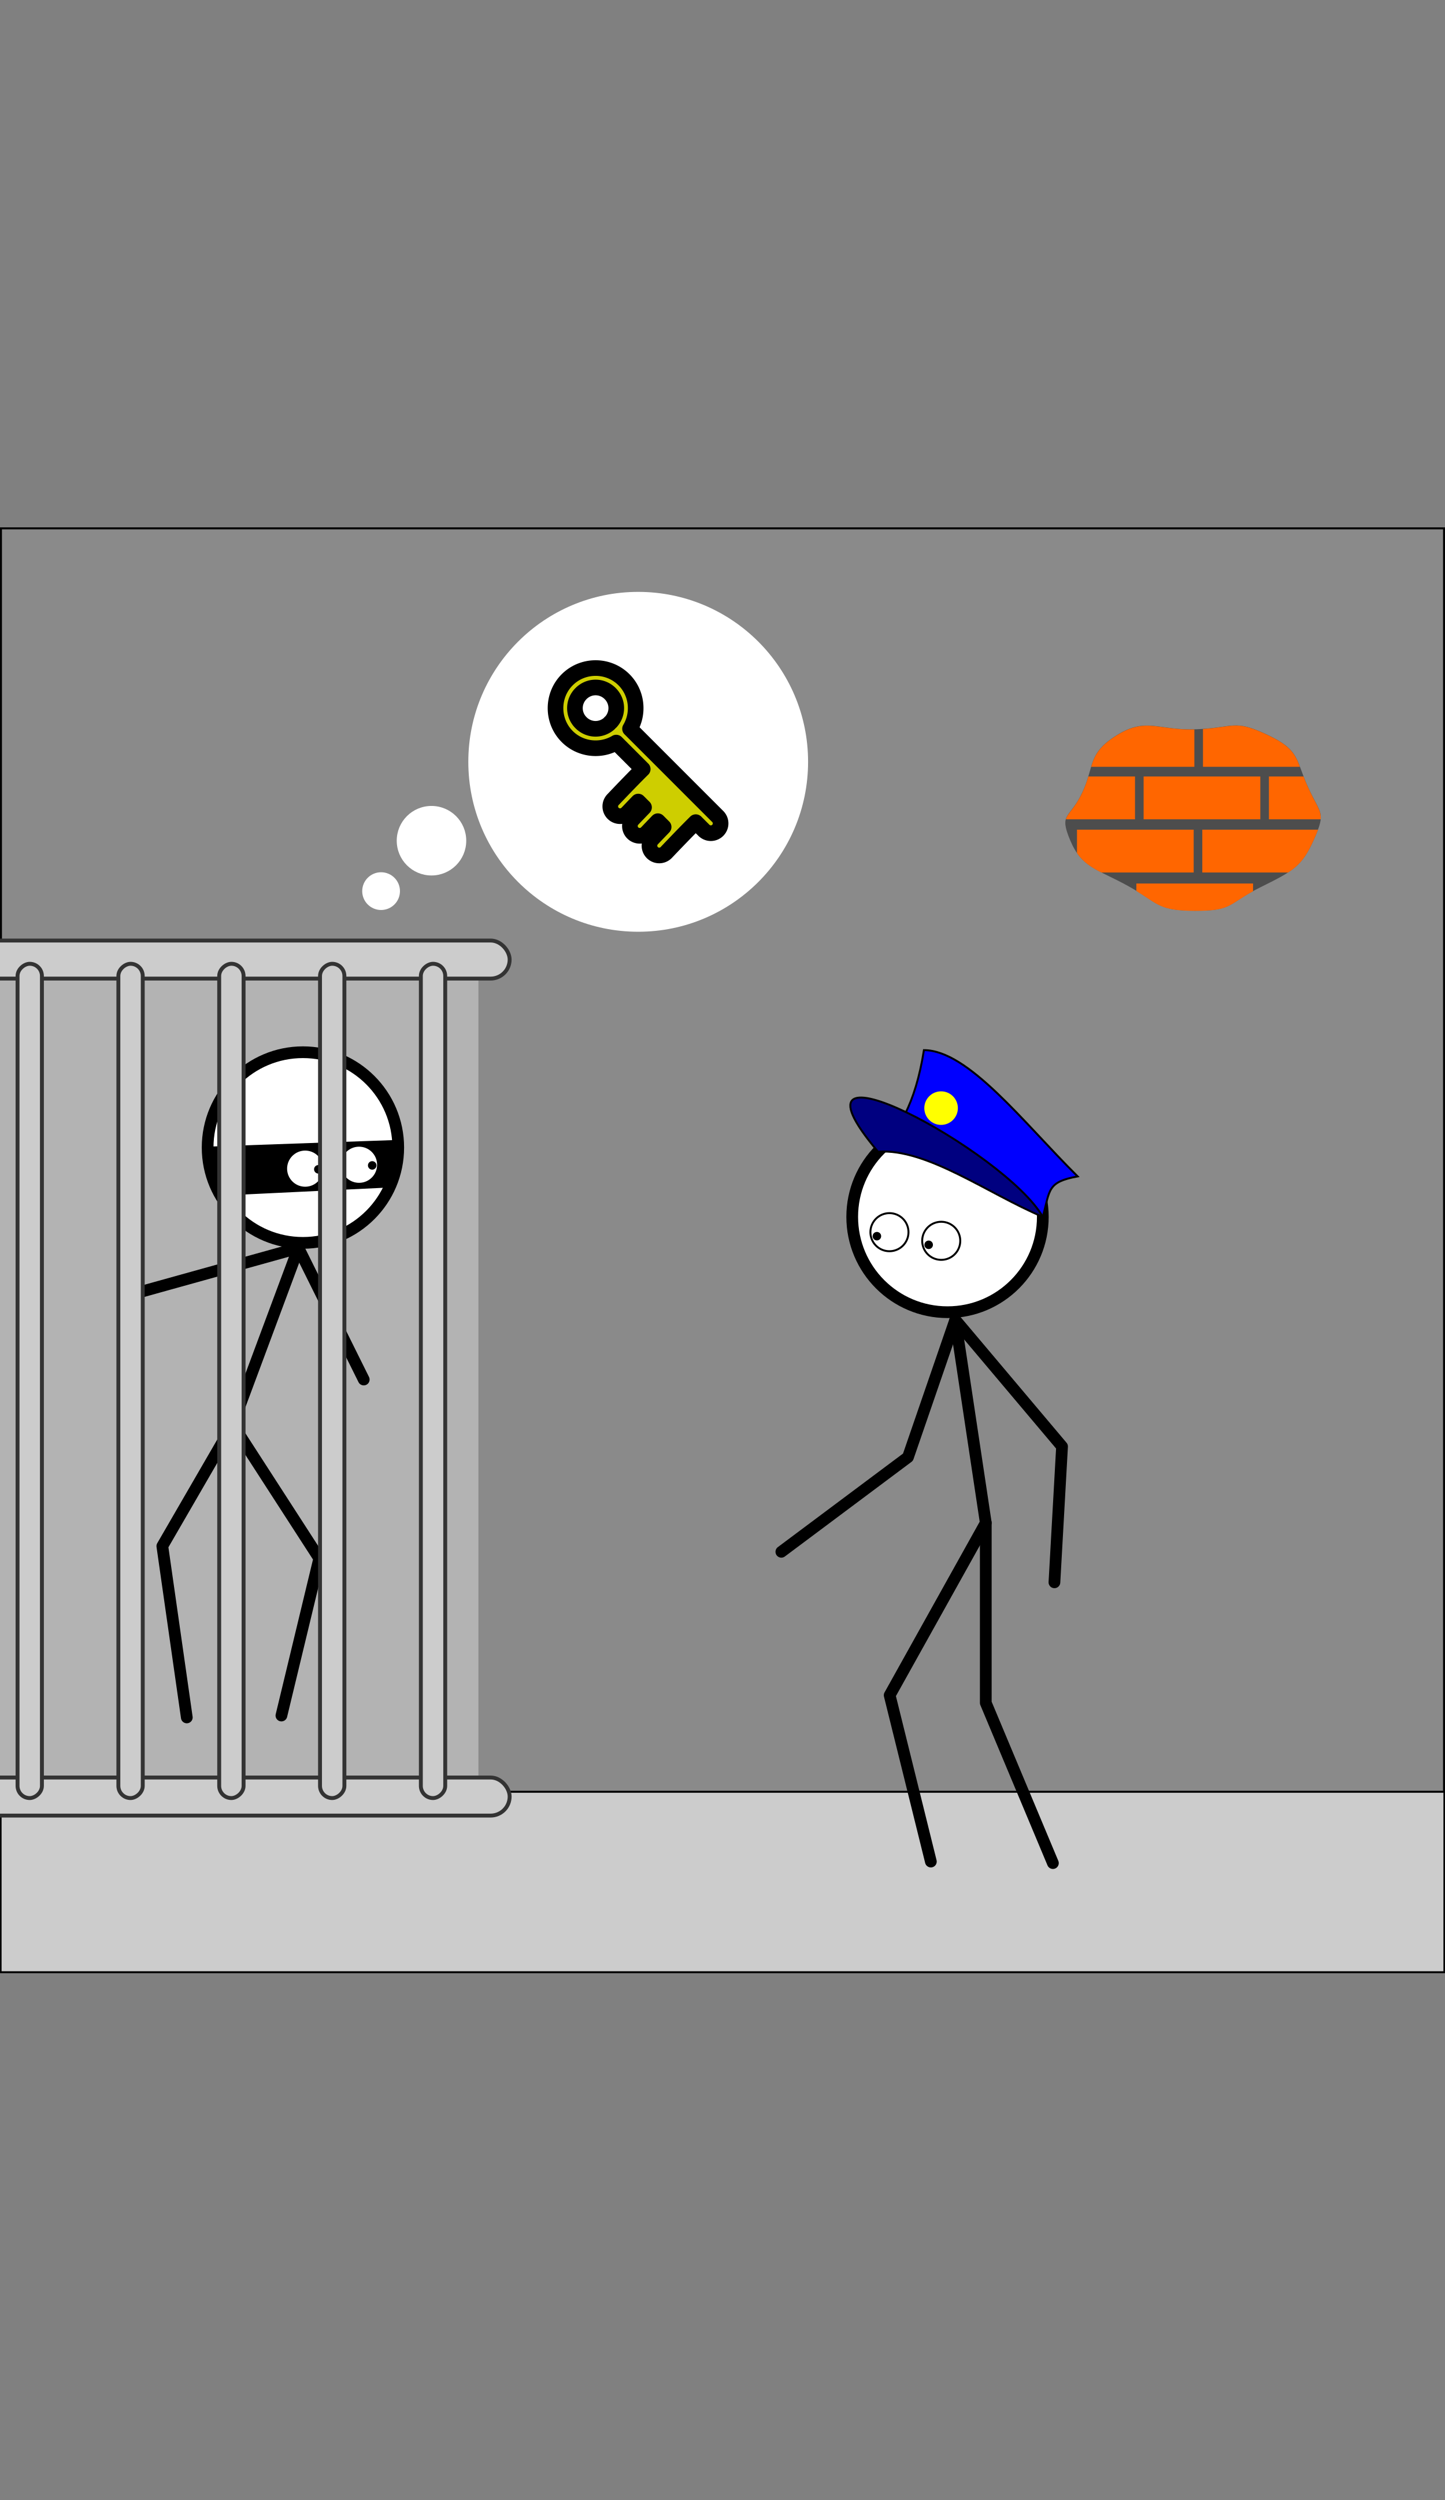 <?xml version="1.0" encoding="UTF-8" standalone="no"?>
<!-- Created with Inkscape (http://www.inkscape.org/) -->

<svg
   xmlns:dc="http://purl.org/dc/elements/1.1/"
   xmlns:cc="http://creativecommons.org/ns#"
   xmlns:rdf="http://www.w3.org/1999/02/22-rdf-syntax-ns#"
   xmlns:svg="http://www.w3.org/2000/svg"
   xmlns="http://www.w3.org/2000/svg"
   xmlns:sodipodi="http://sodipodi.sourceforge.net/DTD/sodipodi-0.dtd"
   xmlns:inkscape="http://www.inkscape.org/namespaces/inkscape"
   width="740"
   height="1280"
   version="1.1"
   viewBox="0 0 740 1280"
   xml:space="preserve"
   id="svg18"
   sodipodi:docname="level14.svg"
   inkscape:version="0.92.5 (2060ec1f9f, 2020-04-08)"><rect x="0" y="0" width="740" height="1280" fill="#808080" stroke="none"/><defs
     id="defs22" /><sodipodi:namedview
     pagecolor="#ffffff"
     bordercolor="#666666"
     borderopacity="1"
     objecttolerance="10"
     gridtolerance="10"
     guidetolerance="10"
     inkscape:pageopacity="0"
     inkscape:pageshadow="2"
     inkscape:window-width="1920"
     inkscape:window-height="986"
     id="namedview20"
     showgrid="false"
     inkscape:zoom="1"
     inkscape:cx="529.09038"
     inkscape:cy="642.1878"
     inkscape:window-x="1909"
     inkscape:window-y="49"
     inkscape:window-maximized="1"
     inkscape:current-layer="svg18"
     inkscape:snap-bbox="true"
     inkscape:bbox-paths="true"
     inkscape:snap-bbox-edge-midpoints="true"
     inkscape:bbox-nodes="true"
     inkscape:snap-bbox-midpoints="true"
     inkscape:object-paths="true"
     inkscape:snap-intersection-paths="true"
     inkscape:snap-smooth-nodes="true"
     inkscape:snap-midpoints="true"
     inkscape:snap-object-midpoints="true"
     inkscape:snap-center="true"
     inkscape:snap-text-baseline="true"
     inkscape:snap-page="true"
     inkscape:snap-global="false"
     showguides="false" /><rect
     style="opacity:1;vector-effect:none;fill:#8a8a8a;fill-opacity:1;stroke:#000000;stroke-width:1;stroke-linecap:round;stroke-linejoin:miter;stroke-miterlimit:4;stroke-dasharray:none;stroke-dashoffset:0;stroke-opacity:1;paint-order:normal"
     id="rect821"
     width="739"
     height="739"
     x="0.5"
     y="270.5" /><rect
     style="opacity:1;vector-effect:none;fill:#b3b3b3;fill-opacity:1;stroke:none;stroke-width:1.891;stroke-linecap:butt;stroke-linejoin:round;stroke-miterlimit:4;stroke-dasharray:none;stroke-dashoffset:0;stroke-opacity:1;paint-order:markers fill stroke"
     id="rect877"
     width="245"
     height="432.855"
     x="0"
     y="488.395"
     ry="0" /><g
     transform="translate(821.402,-1377.701)"
     style="display:inline"
     id="g1554"><g
       transform="translate(-378.125,1521.875)"
       id="g1553"><g
         inkscape:export-ydpi="96"
         inkscape:export-xdpi="96"
         id="g1568"><circle
           style="display:inline;fill:#ffffff;fill-opacity:1;stroke:#000000;stroke-width:6;stroke-linecap:round;stroke-linejoin:round;stroke-miterlimit:4;stroke-dasharray:none;stroke-dashoffset:0;stroke-opacity:1;paint-order:markers fill stroke"
           id="circle906-4"
           cx="-288.143"
           cy="443.328"
           r="48.805" /><path
           style="fill:#000000;stroke:#000000;stroke-width:1px;stroke-linecap:butt;stroke-linejoin:miter;stroke-opacity:1"
           d="m -337.26,443.376 97.31,-3.426 0.685,9.594 -4.112,13.706 -85.317,4.112 c 0,0 -6.168,-6.681 -6.168,-8.737 0,-2.056 -2.398,-15.247 -2.398,-15.247 z"
           id="path13849"
           sodipodi:nodetypes="cccccsc"
           inkscape:connector-curvature="0" /><path
           style="fill:none;stroke:#000000;stroke-width:6;stroke-linecap:round;stroke-linejoin:round;stroke-dasharray:none;stroke-opacity:1;paint-order:markers fill stroke"
           d="m -290.438,494.741 -33.648,90.364 44.309,68.574 -19.383,80.438"
           id="path13052"
           inkscape:connector-curvature="0"
           sodipodi:nodetypes="cccc" /><path
           style="fill:none;stroke:#000000;stroke-width:6;stroke-linecap:round;stroke-linejoin:round;stroke-dasharray:none;stroke-opacity:1;paint-order:markers fill stroke"
           d="m -324.086,585.105 -36.061,62.274 12.53,87.706"
           id="path13054"
           inkscape:connector-curvature="0"
           sodipodi:nodetypes="ccc" /><path
           style="opacity:1;fill:none;fill-opacity:1;stroke:#000000;stroke-width:6;stroke-linecap:round;stroke-linejoin:round;stroke-miterlimit:4;stroke-dasharray:none;stroke-dashoffset:0;stroke-opacity:1;paint-order:markers fill stroke"
           d="m -374.267,590.201 1.938,-72.685 81.892,-22.775 33.435,67.355"
           id="path13851"
           inkscape:connector-curvature="0"
           sodipodi:nodetypes="cccc" /><g
           transform="rotate(-92.018,-378.604,351.733)"
           id="g1530"><g
             id="g1072-4"
             transform="translate(352.375,196.536)"><circle
               style="fill:#ffffff;fill-opacity:1;stroke:#000000;stroke-width:1;stroke-linecap:round;stroke-linejoin:round;stroke-miterlimit:4;stroke-dasharray:none;stroke-dashoffset:0;stroke-opacity:1;paint-order:markers fill stroke"
               id="circle1043-52"
               cx="-848.22"
               cy="-227.915"
               transform="rotate(-32.997)"
               r="9.752" /><circle
               style="fill:#000000;fill-opacity:1;stroke:none;stroke-width:1;stroke-linecap:round;stroke-linejoin:round;stroke-miterlimit:4;stroke-dasharray:none;stroke-dashoffset:0;stroke-opacity:1;paint-order:markers fill stroke"
               id="circle1045-0"
               cx="-836.088"
               cy="277.507"
               r="2.181" /></g></g><g
           id="g1538"
           transform="rotate(-92.018,-391.437,366.047)"><g
             transform="translate(352.375,196.536)"
             id="g1536"><circle
               r="9.752"
               transform="rotate(-32.997)"
               cy="-227.915"
               cx="-848.22"
               id="circle1532"
               style="fill:#ffffff;fill-opacity:1;stroke:#000000;stroke-width:1;stroke-linecap:round;stroke-linejoin:round;stroke-miterlimit:4;stroke-dasharray:none;stroke-dashoffset:0;stroke-opacity:1;paint-order:markers fill stroke" /><circle
               r="2.181"
               cy="277.507"
               cx="-836.088"
               id="circle1534"
               style="fill:#000000;fill-opacity:1;stroke:none;stroke-width:1;stroke-linecap:round;stroke-linejoin:round;stroke-miterlimit:4;stroke-dasharray:none;stroke-dashoffset:0;stroke-opacity:1;paint-order:markers fill stroke" /></g></g></g></g></g><rect
     style="opacity:1;vector-effect:none;fill:#cccccc;fill-opacity:1;stroke:#333333;stroke-width:2;stroke-linecap:butt;stroke-linejoin:round;stroke-miterlimit:4;stroke-dasharray:none;stroke-dashoffset:0;stroke-opacity:1;paint-order:markers fill stroke"
     id="rect848"
     width="285"
     height="19.483"
     x="-24.005"
     y="481.517"
     ry="9.741" /><rect
     y="917.312"
     x="0.309"
     height="92.38"
     width="739.382"
     id="rect879"
     style="opacity:1;vector-effect:none;fill:#cccccc;fill-opacity:1;stroke:#000000;stroke-width:1;stroke-linecap:round;stroke-linejoin:miter;stroke-miterlimit:4;stroke-dasharray:none;stroke-dashoffset:0;stroke-opacity:1;paint-order:normal" /><rect
     ry="9.741"
     y="910.024"
     x="-24.005"
     height="19.483"
     width="285"
     id="rect850"
     style="opacity:1;vector-effect:none;fill:#cccccc;fill-opacity:1;stroke:#333333;stroke-width:2;stroke-linecap:butt;stroke-linejoin:round;stroke-miterlimit:4;stroke-dasharray:none;stroke-dashoffset:0;stroke-opacity:1;paint-order:markers fill stroke" /><g
     id="g875"
     transform="translate(-21.986)"><rect
       transform="rotate(90)"
       ry="6.241"
       y="-43.454"
       x="493.416"
       height="12.483"
       width="427.128"
       id="rect860"
       style="opacity:1;vector-effect:none;fill:#cccccc;fill-opacity:1;stroke:#333333;stroke-width:2;stroke-linecap:butt;stroke-linejoin:round;stroke-miterlimit:4;stroke-dasharray:none;stroke-dashoffset:0;stroke-opacity:1;paint-order:markers fill stroke" /><rect
       style="opacity:1;vector-effect:none;fill:#cccccc;fill-opacity:1;stroke:#333333;stroke-width:2;stroke-linecap:butt;stroke-linejoin:round;stroke-miterlimit:4;stroke-dasharray:none;stroke-dashoffset:0;stroke-opacity:1;paint-order:markers fill stroke"
       id="rect862"
       width="427.128"
       height="12.483"
       x="493.416"
       y="-95.088"
       ry="6.241"
       transform="rotate(90)" /><rect
       transform="rotate(90)"
       ry="6.241"
       y="-146.723"
       x="493.416"
       height="12.483"
       width="427.128"
       id="rect864"
       style="opacity:1;vector-effect:none;fill:#cccccc;fill-opacity:1;stroke:#333333;stroke-width:2;stroke-linecap:butt;stroke-linejoin:round;stroke-miterlimit:4;stroke-dasharray:none;stroke-dashoffset:0;stroke-opacity:1;paint-order:markers fill stroke" /><rect
       style="opacity:1;vector-effect:none;fill:#cccccc;fill-opacity:1;stroke:#333333;stroke-width:2;stroke-linecap:butt;stroke-linejoin:round;stroke-miterlimit:4;stroke-dasharray:none;stroke-dashoffset:0;stroke-opacity:1;paint-order:markers fill stroke"
       id="rect866"
       width="427.128"
       height="12.483"
       x="493.416"
       y="-198.357"
       ry="6.241"
       transform="rotate(90)" /><rect
       transform="rotate(90)"
       ry="6.241"
       y="-249.992"
       x="493.416"
       height="12.483"
       width="427.128"
       id="rect868"
       style="opacity:1;vector-effect:none;fill:#cccccc;fill-opacity:1;stroke:#333333;stroke-width:2;stroke-linecap:butt;stroke-linejoin:round;stroke-miterlimit:4;stroke-dasharray:none;stroke-dashoffset:0;stroke-opacity:1;paint-order:markers fill stroke" /></g><g
     style="display:inline"
     id="g1408"
     transform="matrix(-1,0,0,1,-200.675,252.743)"><circle
       transform="scale(-1,1)"
       r="48.805"
       cy="370.246"
       cx="685.908"
       id="circle1347"
       style="fill:#ffffff;fill-opacity:1;stroke:#000000;stroke-width:6;stroke-linecap:round;stroke-linejoin:round;stroke-miterlimit:4;stroke-dasharray:none;stroke-dashoffset:0;stroke-opacity:1;paint-order:markers fill stroke" /><path
       sodipodi:nodetypes="ccccc"
       inkscape:connector-curvature="0"
       id="path1391"
       d="m -734.713,370.246 c -3.724,-13.915 -2.224,-17.829 -17.826,-20.715 27.879,-27.696 55.951,-64.595 78.711,-64.648 4.416,28.064 13.434,41.708 23.526,51.985 -20.469,-3.129 -49.927,10.453 -84.41,33.378 z"
       style="fill:#0000ff;stroke:#000000;stroke-width:1px;stroke-linecap:butt;stroke-linejoin:miter;stroke-opacity:1" /><g
       id="g1343"
       style="display:inline"
       transform="matrix(-0.382,0.924,0.924,0.382,-1225.546,1046.671)"><circle
         style="fill:#ffffff;fill-opacity:1;stroke:#000000;stroke-width:1;stroke-linecap:round;stroke-linejoin:round;stroke-miterlimit:4;stroke-dasharray:none;stroke-dashoffset:0;stroke-opacity:1;paint-order:markers fill stroke"
         id="circle1339"
         cx="-848.22"
         cy="-227.915"
         transform="rotate(-32.997)"
         r="9.752" /><circle
         style="fill:#000000;fill-opacity:1;stroke:none;stroke-width:1;stroke-linecap:round;stroke-linejoin:round;stroke-miterlimit:4;stroke-dasharray:none;stroke-dashoffset:0;stroke-opacity:1;paint-order:markers fill stroke"
         id="circle1341"
         cx="-836.088"
         cy="277.507"
         r="2.181" /></g><g
       transform="matrix(-0.382,0.924,0.924,0.382,-1252.062,1051.09)"
       style="display:inline"
       id="g1353"><circle
         r="9.752"
         transform="rotate(-32.997)"
         cy="-227.915"
         cx="-848.22"
         id="circle1349"
         style="fill:#ffffff;fill-opacity:1;stroke:#000000;stroke-width:1;stroke-linecap:round;stroke-linejoin:round;stroke-miterlimit:4;stroke-dasharray:none;stroke-dashoffset:0;stroke-opacity:1;paint-order:markers fill stroke" /><circle
         r="2.181"
         cy="277.507"
         cx="-836.088"
         id="circle1351"
         style="fill:#000000;fill-opacity:1;stroke:none;stroke-width:1;stroke-linecap:round;stroke-linejoin:round;stroke-miterlimit:4;stroke-dasharray:none;stroke-dashoffset:0;stroke-opacity:1;paint-order:markers fill stroke" /></g><path
       sodipodi:nodetypes="cccc"
       inkscape:connector-curvature="0"
       id="path1355"
       d="m -689.878,422.969 -15.625,103.906 49.219,88.281 -21.094,85.156"
       style="opacity:1;vector-effect:none;fill:none;fill-opacity:1;stroke:#000000;stroke-width:6;stroke-linecap:round;stroke-linejoin:round;stroke-miterlimit:4;stroke-dasharray:none;stroke-dashoffset:0;stroke-opacity:1;paint-order:markers fill stroke" /><path
       inkscape:connector-curvature="0"
       id="path1358"
       d="m -705.503,526.875 v 92.188 l -34.375,82.031"
       style="opacity:1;vector-effect:none;fill:none;fill-opacity:1;stroke:#000000;stroke-width:6;stroke-linecap:round;stroke-linejoin:round;stroke-miterlimit:4;stroke-dasharray:none;stroke-dashoffset:0;stroke-opacity:1;paint-order:markers fill stroke" /><path
       inkscape:connector-curvature="0"
       id="path1360"
       d="m -740.659,557.344 -3.906,-69.531 54.688,-64.844 24.219,70.312 64.844,48.438"
       style="opacity:1;vector-effect:none;fill:none;fill-opacity:1;stroke:#000000;stroke-width:6;stroke-linecap:round;stroke-linejoin:round;stroke-miterlimit:4;stroke-dasharray:none;stroke-dashoffset:0;stroke-opacity:1;paint-order:markers fill stroke" /><path
       sodipodi:nodetypes="ccc"
       inkscape:connector-curvature="0"
       id="path1389"
       d="m -734.713,370.246 c 18.815,-33.218 139.184,-98.282 84.413,-33.376 -25.075,-1.737 -56.073,21.402 -84.413,33.376 z"
       style="fill:#000080;stroke:#000000;stroke-width:1px;stroke-linecap:butt;stroke-linejoin:miter;stroke-opacity:1" /><circle
       r="8.594"
       cy="314.57"
       cx="-682.617"
       id="path1393"
       style="opacity:1;vector-effect:none;fill:#ffff00;fill-opacity:1;stroke:none;stroke-width:6;stroke-linecap:round;stroke-linejoin:round;stroke-miterlimit:4;stroke-dasharray:none;stroke-dashoffset:0;stroke-opacity:1;paint-order:markers fill stroke" /></g><circle
     style="opacity:1;vector-effect:none;fill:#ffffff;fill-opacity:1;stroke:none;stroke-width:8;stroke-linecap:round;stroke-linejoin:round;stroke-miterlimit:4;stroke-dasharray:none;stroke-dashoffset:0;stroke-opacity:1;paint-order:markers stroke fill"
     id="path1004"
     cx="326.828"
     cy="390.021"
     r="87" /><path
     inkscape:connector-curvature="0"
     id="path1006"
     d="m 290.478,348.01 c -7.986,7.986 -7.986,21.086 0,29.071 6.768,6.768 17.206,7.797 25.094,3.094 l 13.572,13.572 c -1.753,1.724 -3.821,3.814 -5.923,5.973 -4.687,4.813 -9.295,9.673 -9.295,9.673 a 5,5 0 1 0 7.255,6.882 c 0,0 2.602,-2.726 5.66,-5.903 l 2.971,2.971 c -3.152,3.274 -5.842,6.093 -5.842,6.093 a 5,5 0 1 0 7.255,6.882 c 0,0 2.602,-2.726 5.66,-5.903 l 2.971,2.971 c -3.153,3.273 -5.843,6.092 -5.843,6.092 a 5.001,5.001 0 1 0 7.256,6.883 c 0,0 4.579,-4.828 9.205,-9.578 2.102,-2.158 4.163,-4.242 5.829,-5.879 l 4.176,4.176 a 5,5 0 1 0 7.071,-7.071 l -7.42,-7.42 a 5,5 0 0 0 -0.079,-0.079 l -9.964,-9.964 a 5,5 0 0 0 -0.079,-0.079 l -9.964,-9.964 a 5,5 0 0 0 -0.079,-0.079 l -17.32,-17.32 c 4.703,-7.888 3.674,-18.326 -3.094,-25.094 -7.986,-7.986 -21.086,-7.986 -29.071,0 z m 7.071,7.071 c 4.164,-4.164 10.765,-4.164 14.929,0 4.022,4.022 4.147,10.309 0.399,14.486 a 5,5 0 0 0 -0.503,0.445 5,5 0 0 0 -0.352,0.407 c -4.177,3.737 -10.455,3.61 -14.474,-0.409 -4.164,-4.164 -4.164,-10.765 0,-14.929 z"
     style="color:#000000;font-style:normal;font-variant:normal;font-weight:normal;font-stretch:normal;font-size:medium;line-height:normal;font-family:sans-serif;font-variant-ligatures:normal;font-variant-position:normal;font-variant-caps:normal;font-variant-numeric:normal;font-variant-alternates:normal;font-feature-settings:normal;text-indent:0;text-align:start;text-decoration:none;text-decoration-line:none;text-decoration-style:solid;text-decoration-color:#000000;letter-spacing:normal;word-spacing:normal;text-transform:none;writing-mode:lr-tb;direction:ltr;text-orientation:mixed;dominant-baseline:auto;baseline-shift:baseline;text-anchor:start;white-space:normal;shape-padding:0;clip-rule:nonzero;display:inline;overflow:visible;visibility:visible;opacity:1;isolation:auto;mix-blend-mode:normal;color-interpolation:sRGB;color-interpolation-filters:linearRGB;solid-color:#000000;solid-opacity:1;vector-effect:none;fill:#cece00;fill-opacity:1;fill-rule:nonzero;stroke:#000000;stroke-width:8;stroke-linecap:butt;stroke-linejoin:round;stroke-miterlimit:4;stroke-dasharray:none;stroke-dashoffset:0;stroke-opacity:1;paint-order:markers stroke fill;color-rendering:auto;image-rendering:auto;shape-rendering:auto;text-rendering:auto;enable-background:accumulate" /><circle
     style="opacity:1;vector-effect:none;fill:#ffffff;fill-opacity:1;stroke:none;stroke-width:8;stroke-linecap:round;stroke-linejoin:round;stroke-miterlimit:4;stroke-dasharray:none;stroke-dashoffset:0;stroke-opacity:1;paint-order:markers stroke fill"
     id="path1008"
     cx="220.971"
     cy="430.411"
     r="17.797" /><circle
     r="9.665"
     cy="456.221"
     cx="195.161"
     id="circle1024"
     style="opacity:1;vector-effect:none;fill:#ffffff;fill-opacity:1;stroke:none;stroke-width:8;stroke-linecap:round;stroke-linejoin:round;stroke-miterlimit:4;stroke-dasharray:none;stroke-dashoffset:0;stroke-opacity:1;paint-order:markers stroke fill" /><path
     sodipodi:type="star"
     style="opacity:1;vector-effect:none;fill:#4d4d4d;fill-opacity:1;stroke:none;stroke-width:9.343;stroke-linecap:round;stroke-linejoin:round;stroke-miterlimit:4;stroke-dasharray:none;stroke-dashoffset:0;stroke-opacity:1;paint-order:markers stroke fill"
     id="path1026"
     sodipodi:sides="5"
     sodipodi:cx="600"
     sodipodi:cy="460"
     sodipodi:r1="66.215034"
     sodipodi:r2="61.342018"
     sodipodi:arg1="0.30023448"
     sodipodi:arg2="0.92855301"
     inkscape:flatsided="false"
     inkscape:rounded="0.5"
     inkscape:randomized="0.049"
     d="m 661.254,477.358 c -6.249,19.211 -10.789,22.368 -27.604,33.73 -16.815,11.362 -13.514,16.374 -33.476,16.3 -19.962,-0.074 -18.73,-5.713 -34.41,-17.442 -15.68,-11.729 -23.554,-12.633 -29.438,-31.809 -5.885,-19.176 -0.246,-14.76 6.158,-33.147 6.404,-18.387 2.523,-27.36 17.774,-40.251 15.251,-12.891 21.173,-2.996 40.734,-4.093 19.56,-1.098 18.99,-7.194 36.063,3.66 17.074,10.854 14.62,17.326 21.032,36.594 6.413,19.269 9.417,17.247 3.167,36.458 z"
     inkscape:transform-center-x="-1.1715245"
     inkscape:transform-center-y="1.7759226"
     transform="matrix(1,0,0,0.733,11.709,79.681)" /><path
     style="opacity:1;vector-effect:none;fill:#ff6600;fill-opacity:1;stroke:none;stroke-width:8;stroke-linecap:round;stroke-linejoin:round;stroke-miterlimit:4;stroke-dasharray:none;stroke-dashoffset:0;stroke-opacity:1;paint-order:markers stroke fill"
     d="M 633.322 371.434 C 628.878 371.351 624.709 372.623 616.066 373.221 L 616.066 392.58 L 665.717 392.58 C 663.138 385.737 660.814 381.706 648.764 376.09 C 641.294 372.608 637.201 371.505 633.322 371.434 z M 586.4 371.518 C 582.094 371.669 577.686 372.864 571.967 376.408 C 562.739 382.126 560.519 386.8 558.783 392.58 L 611.646 392.58 L 611.646 373.426 C 600.093 373.736 593.363 371.272 586.4 371.518 z M 557.35 397.531 C 556.603 400.04 555.681 402.787 554.193 405.918 C 550.363 413.98 546.827 416.072 545.846 419.451 L 581.242 419.451 L 581.242 397.531 L 557.35 397.531 z M 585.662 397.531 L 585.662 419.451 L 645.412 419.451 L 645.412 397.531 L 585.662 397.531 z M 649.832 397.531 L 649.832 419.451 L 676.338 419.451 C 676.747 414.775 674.024 412.23 669.797 402.918 C 668.898 400.937 668.191 399.178 667.562 397.531 L 649.832 397.531 z M 551.543 424.754 L 551.543 436.773 C 554.775 441.434 558.749 443.988 563.979 446.674 L 611.293 446.674 L 611.293 424.754 L 551.543 424.754 z M 615.713 424.754 L 615.713 446.674 L 659.725 446.674 C 665.777 442.704 669.034 438.501 672.963 429.646 C 673.803 427.754 674.463 426.16 674.982 424.754 L 615.713 424.754 z M 581.949 452.332 L 581.949 456.141 C 593.101 462.967 594.061 466.278 611.883 466.326 C 630.235 466.376 628.964 463.262 641.699 456.289 L 641.699 452.332 L 581.949 452.332 z "
     id="rect1028" /></svg>